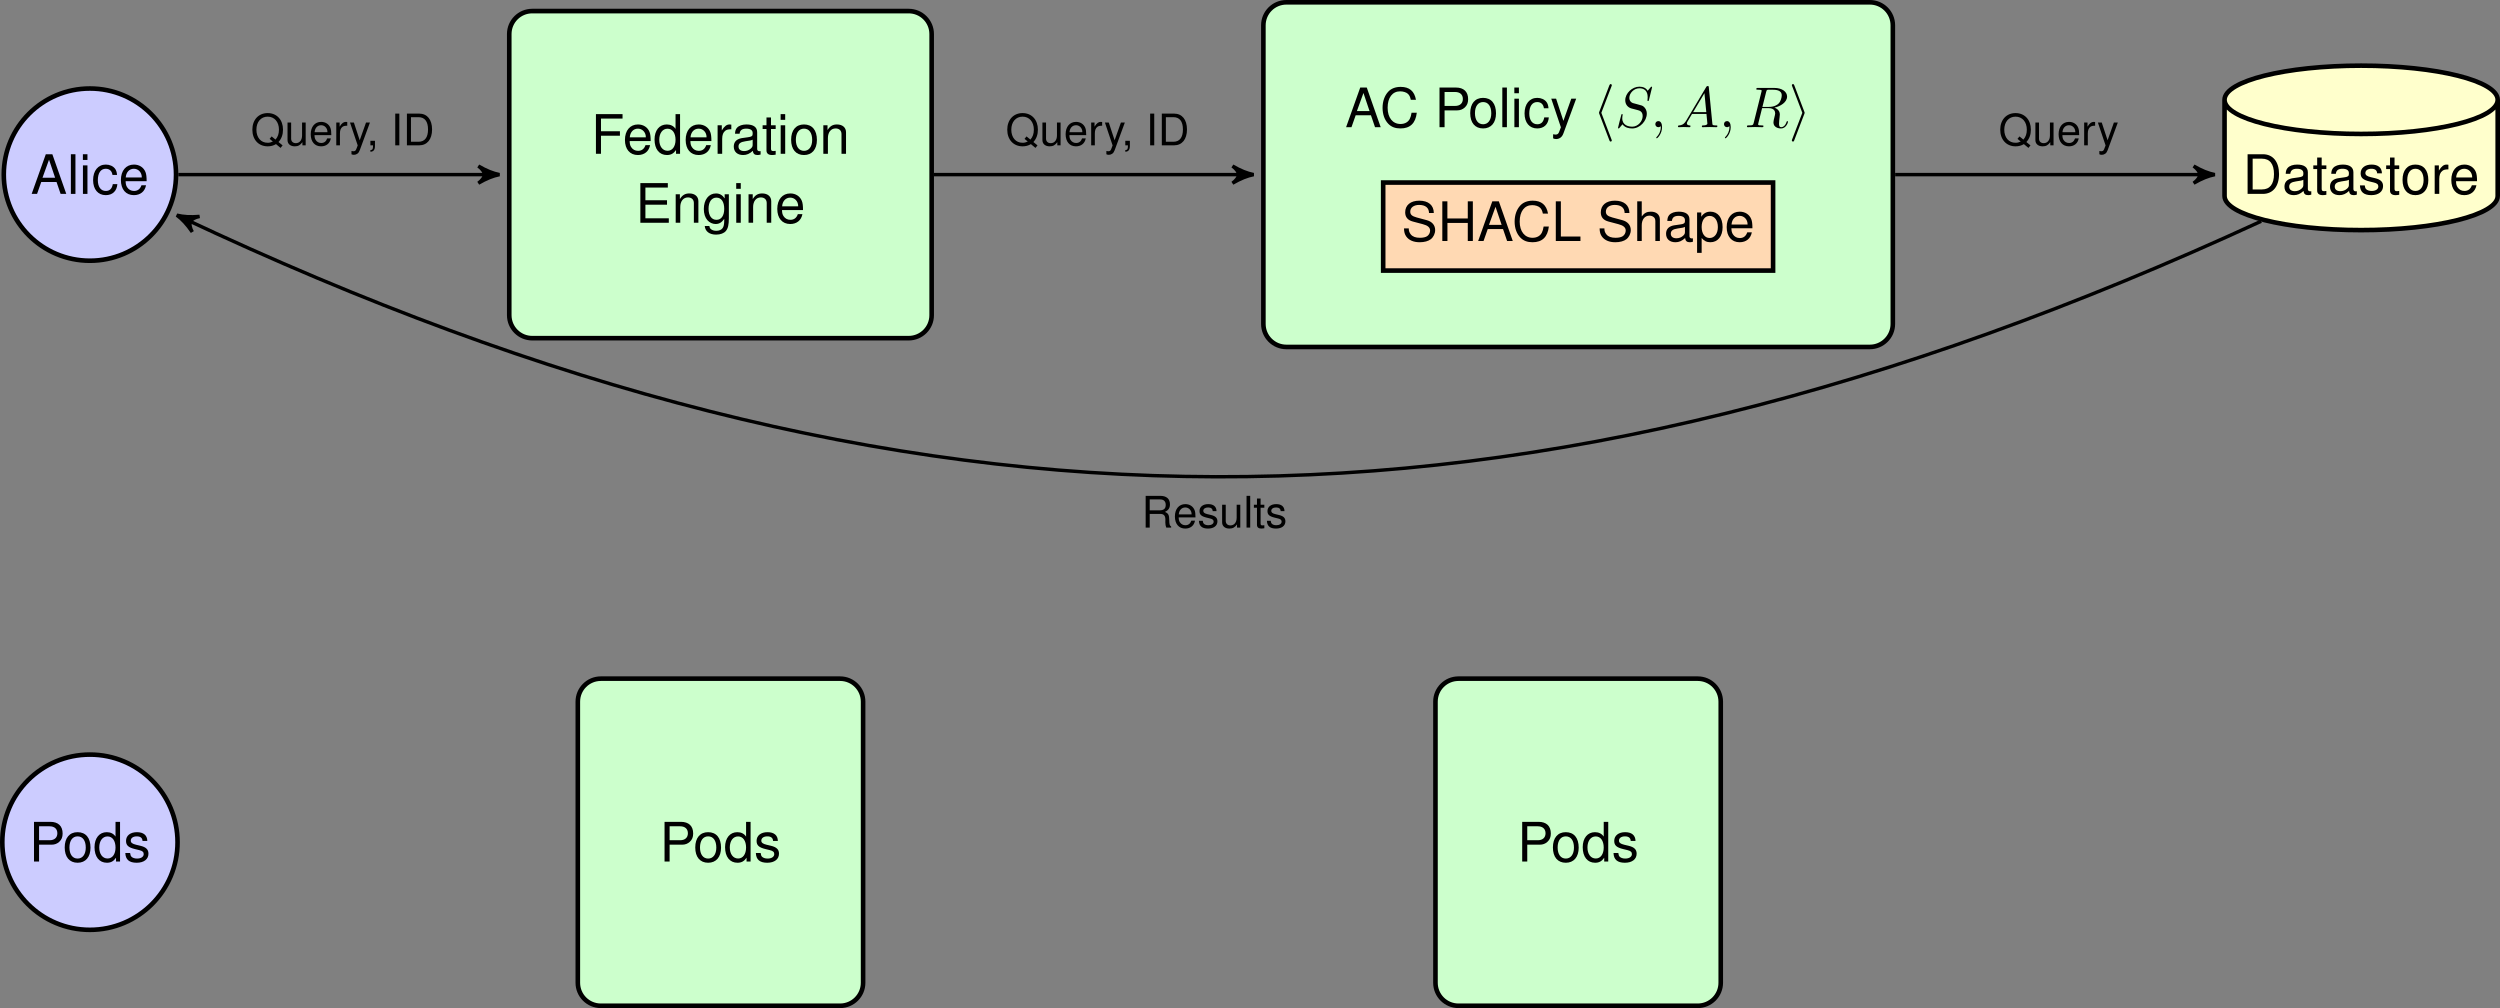 <?xml version='1.0' encoding='UTF-8'?>
<!-- This file was generated by dvisvgm 2.6.3 -->
<svg version='1.1' xmlns='http://www.w3.org/2000/svg' xmlns:xlink='http://www.w3.org/1999/xlink' width='433.27pt' height='174.711pt' viewBox='2.789 -12.152 433.27 174.711'>
<rect x="2.789" y="-12.152" width="433.27" height="174.711" fill="#808080" stroke="none"/>
<defs>
<use id='g3-65' xlink:href='#g1-65' transform='scale(1.25)'/>
<use id='g3-67' xlink:href='#g1-67' transform='scale(1.25)'/>
<use id='g3-68' xlink:href='#g1-68' transform='scale(1.25)'/>
<use id='g3-69' xlink:href='#g1-69' transform='scale(1.25)'/>
<use id='g3-70' xlink:href='#g1-70' transform='scale(1.25)'/>
<use id='g3-72' xlink:href='#g1-72' transform='scale(1.25)'/>
<use id='g3-76' xlink:href='#g1-76' transform='scale(1.25)'/>
<use id='g3-80' xlink:href='#g1-80' transform='scale(1.25)'/>
<use id='g3-83' xlink:href='#g1-83' transform='scale(1.25)'/>
<use id='g3-97' xlink:href='#g1-97' transform='scale(1.25)'/>
<use id='g3-99' xlink:href='#g1-99' transform='scale(1.25)'/>
<use id='g3-100' xlink:href='#g1-100' transform='scale(1.25)'/>
<use id='g3-101' xlink:href='#g1-101' transform='scale(1.25)'/>
<use id='g3-103' xlink:href='#g1-103' transform='scale(1.25)'/>
<use id='g3-104' xlink:href='#g1-104' transform='scale(1.25)'/>
<use id='g3-105' xlink:href='#g1-105' transform='scale(1.25)'/>
<use id='g3-108' xlink:href='#g1-108' transform='scale(1.25)'/>
<use id='g3-110' xlink:href='#g1-110' transform='scale(1.25)'/>
<use id='g3-111' xlink:href='#g1-111' transform='scale(1.25)'/>
<use id='g3-112' xlink:href='#g1-112' transform='scale(1.25)'/>
<use id='g3-114' xlink:href='#g1-114' transform='scale(1.25)'/>
<use id='g3-115' xlink:href='#g1-115' transform='scale(1.25)'/>
<use id='g3-116' xlink:href='#g1-116' transform='scale(1.25)'/>
<use id='g3-121' xlink:href='#g1-121' transform='scale(1.25)'/>
<path id='g4-104' d='M3.268 -7.093C3.318 -7.203 3.318 -7.223 3.318 -7.273C3.318 -7.382 3.228 -7.472 3.118 -7.472C3.029 -7.472 2.959 -7.422 2.889 -7.243L1.146 -2.67C1.126 -2.61 1.096 -2.55 1.096 -2.491C1.096 -2.461 1.096 -2.441 1.146 -2.321L2.889 2.252C2.929 2.361 2.979 2.491 3.118 2.491C3.228 2.491 3.318 2.401 3.318 2.291C3.318 2.262 3.318 2.242 3.268 2.132L1.504 -2.491L3.268 -7.093Z'/>
<path id='g4-105' d='M2.72 -2.321C2.77 -2.441 2.77 -2.461 2.77 -2.491S2.77 -2.54 2.72 -2.66L0.976 -7.243C0.917 -7.412 0.857 -7.472 0.747 -7.472S0.548 -7.382 0.548 -7.273C0.548 -7.243 0.548 -7.223 0.598 -7.113L2.361 -2.491L0.598 2.112C0.548 2.222 0.548 2.242 0.548 2.291C0.548 2.401 0.638 2.491 0.747 2.491C0.877 2.491 0.917 2.391 0.956 2.291L2.72 -2.321Z'/>
<path id='g5-59' d='M2.022 -0.01C2.022 -0.667 1.773 -1.056 1.385 -1.056C1.056 -1.056 0.857 -0.807 0.857 -0.528C0.857 -0.259 1.056 0 1.385 0C1.504 0 1.634 -0.04 1.733 -0.13C1.763 -0.149 1.773 -0.159 1.783 -0.159S1.803 -0.149 1.803 -0.01C1.803 0.727 1.455 1.325 1.126 1.654C1.016 1.763 1.016 1.783 1.016 1.813C1.016 1.883 1.066 1.923 1.116 1.923C1.225 1.923 2.022 1.156 2.022 -0.01Z'/>
<path id='g5-65' d='M1.783 -1.146C1.385 -0.478 0.996 -0.339 0.558 -0.309C0.438 -0.299 0.349 -0.299 0.349 -0.11C0.349 -0.05 0.399 0 0.478 0C0.747 0 1.056 -0.03 1.335 -0.03C1.664 -0.03 2.012 0 2.331 0C2.391 0 2.521 0 2.521 -0.189C2.521 -0.299 2.431 -0.309 2.361 -0.309C2.132 -0.329 1.893 -0.408 1.893 -0.658C1.893 -0.777 1.953 -0.887 2.032 -1.026L2.79 -2.301H5.29C5.31 -2.092 5.45 -0.737 5.45 -0.638C5.45 -0.339 4.932 -0.309 4.732 -0.309C4.593 -0.309 4.493 -0.309 4.493 -0.11C4.493 0 4.613 0 4.633 0C5.041 0 5.469 -0.03 5.878 -0.03C6.127 -0.03 6.755 0 7.004 0C7.064 0 7.183 0 7.183 -0.199C7.183 -0.309 7.083 -0.309 6.954 -0.309C6.336 -0.309 6.336 -0.379 6.306 -0.667L5.699 -6.894C5.679 -7.093 5.679 -7.133 5.509 -7.133C5.35 -7.133 5.31 -7.064 5.25 -6.964L1.783 -1.146ZM2.979 -2.61L4.941 -5.898L5.26 -2.61H2.979Z'/>
<path id='g5-82' d='M3.736 -6.117C3.796 -6.356 3.826 -6.456 4.015 -6.486C4.105 -6.496 4.423 -6.496 4.623 -6.496C5.33 -6.496 6.436 -6.496 6.436 -5.509C6.436 -5.171 6.276 -4.483 5.888 -4.095C5.629 -3.836 5.101 -3.517 4.204 -3.517H3.088L3.736 -6.117ZM5.171 -3.387C6.177 -3.606 7.362 -4.304 7.362 -5.31C7.362 -6.167 6.466 -6.804 5.161 -6.804H2.321C2.122 -6.804 2.032 -6.804 2.032 -6.605C2.032 -6.496 2.122 -6.496 2.311 -6.496C2.331 -6.496 2.521 -6.496 2.69 -6.476C2.869 -6.456 2.959 -6.446 2.959 -6.316C2.959 -6.276 2.949 -6.247 2.919 -6.127L1.584 -0.777C1.484 -0.389 1.465 -0.309 0.677 -0.309C0.498 -0.309 0.408 -0.309 0.408 -0.11C0.408 0 0.528 0 0.548 0C0.827 0 1.524 -0.03 1.803 -0.03S2.79 0 3.068 0C3.148 0 3.268 0 3.268 -0.199C3.268 -0.309 3.178 -0.309 2.989 -0.309C2.62 -0.309 2.341 -0.309 2.341 -0.488C2.341 -0.548 2.361 -0.598 2.371 -0.658L3.029 -3.298H4.214C5.121 -3.298 5.3 -2.74 5.3 -2.391C5.3 -2.242 5.22 -1.933 5.161 -1.704C5.091 -1.425 5.001 -1.056 5.001 -0.857C5.001 0.219 6.197 0.219 6.326 0.219C7.173 0.219 7.522 -0.787 7.522 -0.927C7.522 -1.046 7.412 -1.046 7.402 -1.046C7.313 -1.046 7.293 -0.976 7.273 -0.907C7.024 -0.169 6.595 0 6.366 0C6.037 0 5.968 -0.219 5.968 -0.608C5.968 -0.917 6.027 -1.425 6.067 -1.743C6.087 -1.883 6.107 -2.072 6.107 -2.212C6.107 -2.979 5.44 -3.288 5.171 -3.387Z'/>
<path id='g5-83' d='M6.426 -6.924C6.426 -6.954 6.406 -7.024 6.316 -7.024C6.267 -7.024 6.257 -7.014 6.137 -6.874L5.659 -6.306C5.4 -6.775 4.882 -7.024 4.234 -7.024C2.969 -7.024 1.773 -5.878 1.773 -4.672C1.773 -3.866 2.301 -3.407 2.809 -3.258L3.875 -2.979C4.244 -2.889 4.792 -2.74 4.792 -1.923C4.792 -1.026 3.975 -0.09 2.999 -0.09C2.361 -0.09 1.255 -0.309 1.255 -1.544C1.255 -1.783 1.305 -2.022 1.315 -2.082C1.325 -2.122 1.335 -2.132 1.335 -2.152C1.335 -2.252 1.265 -2.262 1.215 -2.262S1.146 -2.252 1.116 -2.222C1.076 -2.182 0.518 0.09 0.518 0.12C0.518 0.179 0.568 0.219 0.628 0.219C0.677 0.219 0.687 0.209 0.807 0.07L1.295 -0.498C1.724 0.08 2.401 0.219 2.979 0.219C4.334 0.219 5.509 -1.106 5.509 -2.341C5.509 -3.029 5.171 -3.367 5.021 -3.507C4.792 -3.736 4.643 -3.776 3.756 -4.005C3.537 -4.065 3.178 -4.164 3.088 -4.184C2.819 -4.274 2.481 -4.563 2.481 -5.091C2.481 -5.898 3.278 -6.745 4.224 -6.745C5.051 -6.745 5.659 -6.316 5.659 -5.2C5.659 -4.882 5.619 -4.702 5.619 -4.643C5.619 -4.633 5.619 -4.543 5.738 -4.543C5.838 -4.543 5.848 -4.573 5.888 -4.742L6.426 -6.924Z'/>
<path id='g1-44' d='M0.656 -0.785V0H1.109V0.136C1.109 0.656 1.011 0.807 0.656 0.822V1.109C1.184 1.109 1.448 0.769 1.448 0.121V-0.785H0.656Z'/>
<path id='g1-65' d='M3.576 -1.652L4.141 0H4.926L2.995 -5.499H2.089L0.128 0H0.875L1.456 -1.652H3.576ZM3.379 -2.24H1.629L2.535 -4.745L3.379 -2.24Z'/>
<path id='g1-67' d='M4.994 -3.794C4.775 -5.001 4.081 -5.59 2.874 -5.59C2.135 -5.59 1.539 -5.356 1.131 -4.903C0.634 -4.36 0.362 -3.576 0.362 -2.685C0.362 -1.78 0.641 -1.003 1.162 -0.468C1.584 -0.03 2.127 0.173 2.844 0.173C4.187 0.173 4.941 -0.551 5.107 -2.007H4.383C4.322 -1.629 4.247 -1.373 4.134 -1.154C3.907 -0.702 3.44 -0.445 2.851 -0.445C1.758 -0.445 1.064 -1.32 1.064 -2.693C1.064 -4.104 1.727 -4.971 2.791 -4.971C3.236 -4.971 3.651 -4.835 3.877 -4.624C4.081 -4.435 4.194 -4.202 4.277 -3.794H4.994Z'/>
<path id='g1-68' d='M0.671 0H2.791C4.179 0 5.031 -1.041 5.031 -2.753C5.031 -4.458 4.187 -5.499 2.791 -5.499H0.671V0ZM1.373 -0.619V-4.881H2.67C3.757 -4.881 4.33 -4.149 4.33 -2.746C4.33 -1.358 3.757 -0.619 2.67 -0.619H1.373Z'/>
<path id='g1-69' d='M1.38 -2.504H4.375V-3.123H1.38V-4.881H4.488V-5.499H0.679V0H4.624V-0.619H1.38V-2.504Z'/>
<path id='g1-70' d='M1.38 -2.504H4.005V-3.123H1.38V-4.881H4.368V-5.499H0.679V0H1.38V-2.504Z'/>
<path id='g1-72' d='M4.156 -2.504V0H4.858V-5.499H4.156V-3.123H1.328V-5.499H0.626V0H1.335V-2.504H4.156Z'/>
<path id='g1-73' d='M1.463 -5.499H0.754V0H1.463V-5.499Z'/>
<path id='g1-76' d='M1.305 -5.499H0.603V0H4.021V-0.619H1.305V-5.499Z'/>
<path id='g1-80' d='M1.388 -2.331H3.115C3.545 -2.331 3.885 -2.459 4.179 -2.723C4.511 -3.025 4.654 -3.379 4.654 -3.885C4.654 -4.918 4.043 -5.499 2.957 -5.499H0.686V0H1.388V-2.331ZM1.388 -2.949V-4.881H2.851C3.523 -4.881 3.923 -4.518 3.923 -3.915S3.523 -2.949 2.851 -2.949H1.388Z'/>
<path id='g1-81' d='M5.529 0.008L4.82 -0.573C5.341 -1.147 5.597 -1.856 5.597 -2.723C5.597 -4.428 4.526 -5.59 2.942 -5.59S0.287 -4.428 0.287 -2.708S1.358 0.173 2.942 0.173C3.485 0.173 3.938 0.053 4.383 -0.211L5.175 0.445L5.529 0.008ZM3.628 -1.546L3.281 -1.124L3.84 -0.656C3.515 -0.505 3.266 -0.445 2.934 -0.445C1.765 -0.445 0.988 -1.35 0.988 -2.708S1.773 -4.971 2.942 -4.971S4.896 -4.066 4.896 -2.716C4.896 -2.007 4.707 -1.456 4.3 -0.996L3.628 -1.546Z'/>
<path id='g1-82' d='M1.403 -2.369H3.213C3.84 -2.369 4.119 -2.067 4.119 -1.388L4.111 -0.898C4.111 -0.558 4.171 -0.226 4.27 0H5.122V-0.173C4.858 -0.355 4.805 -0.551 4.79 -1.282C4.782 -2.188 4.639 -2.459 4.043 -2.716C4.662 -3.017 4.911 -3.402 4.911 -4.028C4.911 -4.979 4.315 -5.499 3.236 -5.499H0.702V0H1.403V-2.369ZM1.403 -2.987V-4.881H3.1C3.493 -4.881 3.719 -4.82 3.892 -4.669C4.081 -4.511 4.179 -4.262 4.179 -3.93C4.179 -3.281 3.847 -2.987 3.1 -2.987H1.403Z'/>
<path id='g1-83' d='M4.496 -3.885C4.488 -4.963 3.749 -5.59 2.482 -5.59C1.275 -5.59 0.528 -4.971 0.528 -3.975C0.528 -3.304 0.883 -2.882 1.607 -2.693L2.972 -2.331C3.666 -2.15 3.983 -1.871 3.983 -1.441C3.983 -1.147 3.824 -0.845 3.591 -0.679C3.372 -0.528 3.025 -0.445 2.58 -0.445C1.984 -0.445 1.577 -0.588 1.313 -0.905C1.109 -1.147 1.018 -1.411 1.026 -1.75H0.362C0.37 -1.245 0.468 -0.913 0.686 -0.611C1.064 -0.098 1.697 0.173 2.535 0.173C3.191 0.173 3.726 0.023 4.081 -0.249C4.451 -0.543 4.684 -1.033 4.684 -1.509C4.684 -2.188 4.262 -2.685 3.515 -2.889L2.135 -3.259C1.471 -3.44 1.23 -3.651 1.23 -4.073C1.23 -4.632 1.72 -5.001 2.459 -5.001C3.334 -5.001 3.824 -4.601 3.832 -3.885H4.496Z'/>
<path id='g1-97' d='M4.036 -0.37C3.968 -0.355 3.938 -0.355 3.9 -0.355C3.681 -0.355 3.56 -0.468 3.56 -0.664V-2.987C3.56 -3.689 3.047 -4.066 2.074 -4.066C1.501 -4.066 1.026 -3.9 0.762 -3.606C0.581 -3.402 0.505 -3.176 0.49 -2.783H1.124C1.177 -3.266 1.463 -3.485 2.052 -3.485C2.618 -3.485 2.934 -3.274 2.934 -2.897V-2.731C2.934 -2.467 2.776 -2.354 2.278 -2.293C1.388 -2.18 1.252 -2.15 1.011 -2.052C0.551 -1.863 0.317 -1.509 0.317 -0.996C0.317 -0.279 0.815 0.173 1.614 0.173C2.112 0.173 2.512 0 2.957 -0.407C3.002 -0.008 3.198 0.173 3.606 0.173C3.734 0.173 3.832 0.158 4.036 0.106V-0.37ZM2.934 -1.245C2.934 -1.033 2.874 -0.905 2.685 -0.732C2.429 -0.498 2.12 -0.377 1.75 -0.377C1.26 -0.377 0.973 -0.611 0.973 -1.011C0.973 -1.426 1.252 -1.637 1.924 -1.735C2.587 -1.825 2.723 -1.856 2.934 -1.954V-1.245Z'/>
<path id='g1-99' d='M3.553 -2.625C3.523 -3.01 3.44 -3.259 3.289 -3.477C3.017 -3.847 2.542 -4.066 1.991 -4.066C0.928 -4.066 0.234 -3.221 0.234 -1.908C0.234 -0.634 0.913 0.173 1.984 0.173C2.927 0.173 3.523 -0.392 3.598 -1.358H2.965C2.859 -0.724 2.535 -0.407 1.999 -0.407C1.305 -0.407 0.89 -0.973 0.89 -1.908C0.89 -2.897 1.297 -3.485 1.984 -3.485C2.512 -3.485 2.844 -3.176 2.919 -2.625H3.553Z'/>
<path id='g1-100' d='M3.734 -5.499H3.108V-3.455C2.844 -3.855 2.421 -4.066 1.893 -4.066C0.867 -4.066 0.196 -3.244 0.196 -1.984C0.196 -0.649 0.852 0.173 1.916 0.173C2.459 0.173 2.836 -0.03 3.176 -0.52V0H3.734V-5.499ZM1.999 -3.477C2.678 -3.477 3.108 -2.874 3.108 -1.931C3.108 -1.018 2.67 -0.415 2.007 -0.415C1.313 -0.415 0.852 -1.026 0.852 -1.946S1.313 -3.477 1.999 -3.477Z'/>
<path id='g1-101' d='M3.87 -1.765C3.87 -2.369 3.824 -2.731 3.711 -3.025C3.455 -3.674 2.851 -4.066 2.112 -4.066C1.011 -4.066 0.302 -3.221 0.302 -1.924S0.988 0.173 2.097 0.173C3.002 0.173 3.628 -0.339 3.787 -1.199H3.153C2.98 -0.679 2.625 -0.407 2.12 -0.407C1.72 -0.407 1.38 -0.588 1.169 -0.92C1.018 -1.147 0.966 -1.373 0.958 -1.765H3.87ZM0.973 -2.278C1.026 -3.01 1.471 -3.485 2.105 -3.485C2.723 -3.485 3.198 -2.972 3.198 -2.323C3.198 -2.308 3.198 -2.293 3.191 -2.278H0.973Z'/>
<path id='g1-103' d='M3.108 -3.953V-3.379C2.791 -3.847 2.406 -4.066 1.901 -4.066C0.898 -4.066 0.219 -3.191 0.219 -1.908C0.219 -1.26 0.392 -0.732 0.717 -0.355C1.011 -0.023 1.433 0.173 1.848 0.173C2.346 0.173 2.693 -0.038 3.047 -0.536V-0.332C3.047 0.204 2.98 0.528 2.821 0.747C2.655 0.981 2.331 1.116 1.946 1.116C1.66 1.116 1.403 1.041 1.23 0.905C1.086 0.792 1.026 0.686 0.988 0.453H0.347C0.415 1.199 0.996 1.644 1.924 1.644C2.512 1.644 3.017 1.456 3.274 1.139C3.576 0.777 3.689 0.279 3.689 -0.649V-3.953H3.108ZM1.969 -3.485C2.648 -3.485 3.047 -2.912 3.047 -1.924C3.047 -0.981 2.64 -0.407 1.976 -0.407C1.29 -0.407 0.875 -0.988 0.875 -1.946C0.875 -2.897 1.297 -3.485 1.969 -3.485Z'/>
<path id='g1-104' d='M0.528 -5.499V0H1.154V-2.18C1.154 -2.987 1.577 -3.515 2.225 -3.515C2.429 -3.515 2.633 -3.447 2.783 -3.334C2.965 -3.206 3.04 -3.017 3.04 -2.738V0H3.666V-2.987C3.666 -3.651 3.191 -4.066 2.421 -4.066C1.863 -4.066 1.524 -3.892 1.154 -3.41V-5.499H0.528Z'/>
<path id='g1-105' d='M1.131 -3.953H0.505V0H1.131V-3.953ZM1.131 -5.499H0.498V-4.707H1.131V-5.499Z'/>
<path id='g1-108' d='M1.147 -5.499H0.513V0H1.147V-5.499Z'/>
<path id='g1-110' d='M0.528 -3.953V0H1.162V-2.18C1.162 -2.987 1.584 -3.515 2.233 -3.515C2.731 -3.515 3.047 -3.213 3.047 -2.738V0H3.674V-2.987C3.674 -3.643 3.183 -4.066 2.421 -4.066C1.833 -4.066 1.456 -3.84 1.109 -3.289V-3.953H0.528Z'/>
<path id='g1-111' d='M2.052 -4.066C0.943 -4.066 0.272 -3.274 0.272 -1.946S0.935 0.173 2.059 0.173C3.168 0.173 3.847 -0.619 3.847 -1.916C3.847 -3.281 3.191 -4.066 2.052 -4.066ZM2.059 -3.485C2.768 -3.485 3.191 -2.904 3.191 -1.924C3.191 -0.996 2.753 -0.407 2.059 -0.407C1.358 -0.407 0.928 -0.988 0.928 -1.946C0.928 -2.897 1.358 -3.485 2.059 -3.485Z'/>
<path id='g1-112' d='M0.407 1.644H1.041V-0.415C1.373 -0.008 1.743 0.173 2.255 0.173C3.274 0.173 3.945 -0.649 3.945 -1.908C3.945 -3.236 3.296 -4.066 2.248 -4.066C1.712 -4.066 1.282 -3.824 0.988 -3.357V-3.953H0.407V1.644ZM2.142 -3.477C2.836 -3.477 3.289 -2.866 3.289 -1.924C3.289 -1.026 2.829 -0.415 2.142 -0.415C1.478 -0.415 1.041 -1.018 1.041 -1.946S1.478 -3.477 2.142 -3.477Z'/>
<path id='g1-114' d='M0.52 -3.953V0H1.154V-2.052C1.154 -2.618 1.297 -2.987 1.599 -3.206C1.795 -3.349 1.984 -3.394 2.421 -3.402V-4.043C2.316 -4.058 2.263 -4.066 2.18 -4.066C1.773 -4.066 1.463 -3.824 1.101 -3.236V-3.953H0.52Z'/>
<path id='g1-115' d='M3.304 -2.851C3.296 -3.628 2.783 -4.066 1.871 -4.066C0.95 -4.066 0.355 -3.591 0.355 -2.859C0.355 -2.24 0.671 -1.946 1.607 -1.72L2.195 -1.577C2.633 -1.471 2.806 -1.313 2.806 -1.026C2.806 -0.656 2.436 -0.407 1.886 -0.407C1.546 -0.407 1.26 -0.505 1.101 -0.671C1.003 -0.785 0.958 -0.898 0.92 -1.177H0.256C0.287 -0.264 0.8 0.173 1.833 0.173C2.829 0.173 3.462 -0.317 3.462 -1.079C3.462 -1.667 3.13 -1.991 2.346 -2.18L1.743 -2.323C1.23 -2.444 1.011 -2.61 1.011 -2.889C1.011 -3.251 1.335 -3.485 1.848 -3.485C2.354 -3.485 2.625 -3.266 2.64 -2.851H3.304Z'/>
<path id='g1-116' d='M1.916 -3.953H1.267V-5.039H0.641V-3.953H0.106V-3.44H0.641V-0.453C0.641 -0.053 0.913 0.173 1.403 0.173C1.554 0.173 1.705 0.158 1.916 0.121V-0.407C1.833 -0.385 1.735 -0.377 1.614 -0.377C1.343 -0.377 1.267 -0.453 1.267 -0.732V-3.44H1.916V-3.953Z'/>
<path id='g1-117' d='M3.636 0V-3.953H3.01V-1.712C3.01 -0.905 2.587 -0.377 1.931 -0.377C1.433 -0.377 1.116 -0.679 1.116 -1.154V-3.953H0.49V-0.905C0.49 -0.249 0.981 0.173 1.75 0.173C2.331 0.173 2.7 -0.03 3.07 -0.551V0H3.636Z'/>
<path id='g1-121' d='M2.927 -3.953L1.833 -0.875L0.822 -3.953H0.151L1.486 0.015L1.245 0.641C1.147 0.92 1.003 1.026 0.739 1.026C0.649 1.026 0.543 1.011 0.407 0.981V1.546C0.536 1.614 0.664 1.644 0.83 1.644C1.033 1.644 1.252 1.577 1.418 1.456C1.614 1.313 1.727 1.147 1.848 0.83L3.606 -3.953H2.927Z'/>
</defs>
<g id='page1'>
<path d='M33.297 18.11C33.297 9.867 26.613 3.188 18.371 3.188C10.129 3.188 3.445 9.867 3.445 18.11C3.445 26.356 10.129 33.035 18.371 33.035C26.613 33.035 33.297 26.356 33.297 18.11Z' fill='#ccf'/>
<path d='M33.297 18.109C33.297 9.867 26.613 3.188 18.371 3.188C10.129 3.188 3.445 9.867 3.445 18.109C3.445 26.355 10.129 33.035 18.371 33.035C26.613 33.035 33.297 26.355 33.297 18.109Z' stroke='#000' fill='none' stroke-width='0.797' stroke-miterlimit='10'/>
<g transform='matrix(1 0 0 1 -226.892 61.951)'>
<use x='235.009' y='-40.499' xlink:href='#g3-65'/>
<use x='241.322' y='-40.499' xlink:href='#g3-108'/>
<use x='243.423' y='-40.499' xlink:href='#g3-105'/>
<use x='245.524' y='-40.499' xlink:href='#g3-99'/>
<use x='250.256' y='-40.499' xlink:href='#g3-101'/>
</g>
<path d='M160.269 -10.234H95.031C92.832 -10.234 91.047 -8.453 91.047 -6.25V42.473C91.047 44.672 92.832 46.457 95.031 46.457H160.269C162.473 46.457 164.254 44.672 164.254 42.473V-6.25C164.254 -8.453 162.473 -10.234 160.269 -10.234Z' fill='#cfc'/>
<path d='M160.269 -10.234H95.031C92.832 -10.234 91.047 -8.453 91.047 -6.25V42.473C91.047 44.672 92.832 46.457 95.031 46.457H160.269C162.473 46.457 164.254 44.672 164.254 42.473V-6.25C164.254 -8.453 162.473 -10.234 160.269 -10.234Z' stroke='#000' fill='none' stroke-width='0.797' stroke-miterlimit='10'/>
<g transform='matrix(1 0 0 1 -239.068 66.954)'>
<use x='344.288' y='-52.454' xlink:href='#g3-70'/>
<use x='349.787' y='-52.454' xlink:href='#g3-101'/>
<use x='355.049' y='-52.454' xlink:href='#g3-100'/>
<use x='360.311' y='-52.454' xlink:href='#g3-101'/>
<use x='365.574' y='-52.454' xlink:href='#g3-114'/>
<use x='368.631' y='-52.454' xlink:href='#g3-97'/>
<use x='373.893' y='-52.454' xlink:href='#g3-116'/>
<use x='376.524' y='-52.454' xlink:href='#g3-105'/>
<use x='378.625' y='-52.454' xlink:href='#g3-111'/>
<use x='383.887' y='-52.454' xlink:href='#g3-110'/>
<use x='351.987' y='-40.499' xlink:href='#g3-69'/>
<use x='358.3' y='-40.499' xlink:href='#g3-110'/>
<use x='363.562' y='-40.499' xlink:href='#g3-103'/>
<use x='368.825' y='-40.499' xlink:href='#g3-105'/>
<use x='370.926' y='-40.499' xlink:href='#g3-110'/>
<use x='376.188' y='-40.499' xlink:href='#g3-101'/>
</g>
<path d='M326.848 -11.754H225.73C223.527 -11.754 221.742 -9.969 221.742 -7.769V43.992C221.742 46.191 223.527 47.977 225.73 47.977H326.848C329.047 47.977 330.832 46.191 330.832 43.992V-7.769C330.832 -9.969 329.047 -11.754 326.848 -11.754Z' fill='#cfc'/>
<path d='M326.848 -11.754H225.73C223.527 -11.754 221.742 -9.969 221.742 -7.769V43.992C221.742 46.191 223.527 47.977 225.73 47.977H326.848C329.047 47.977 330.832 46.191 330.832 43.992V-7.769C330.832 -9.969 329.047 -11.754 326.848 -11.754Z' stroke='#000' fill='none' stroke-width='0.797' stroke-miterlimit='10'/>
<g transform='matrix(1 0 0 1 -257.008 74.301)'>
<use x='492.925' y='-64.409' xlink:href='#g3-65'/>
<use x='498.954' y='-64.409' xlink:href='#g3-67'/>
<use x='508.418' y='-64.409' xlink:href='#g3-80'/>
<use x='514.258' y='-64.409' xlink:href='#g3-111'/>
<use x='519.52' y='-64.409' xlink:href='#g3-108'/>
<use x='521.621' y='-64.409' xlink:href='#g3-105'/>
<use x='523.722' y='-64.409' xlink:href='#g3-99'/>
<use x='528.454' y='-64.409' xlink:href='#g3-121'/>
<use x='535.818' y='-64.409' xlink:href='#g4-104'/>
<use x='539.692' y='-64.409' xlink:href='#g5-83'/>
<use x='545.822' y='-64.409' xlink:href='#g5-59'/>
<use x='550.25' y='-64.409' xlink:href='#g5-65'/>
<use x='557.722' y='-64.409' xlink:href='#g5-59'/>
<use x='562.15' y='-64.409' xlink:href='#g5-82'/>
<use x='569.791' y='-64.409' xlink:href='#g4-105'/>
</g>
<path d='M388.32 21.813C388.32 25.078 398.918 27.727 411.988 27.727C425.062 27.727 435.66 25.078 435.66 21.813V5.144C435.66 1.875 425.062 -0.773 411.988 -0.773C398.918 -0.773 388.32 1.875 388.32 5.144ZM388.32 5.144C388.32 8.41 398.918 11.063 411.988 11.063C425.062 11.063 435.66 8.41 435.66 5.144' fill='#ffc'/>
<path d='M388.32 21.813C388.32 25.078 398.918 27.727 411.988 27.727C425.062 27.727 435.66 25.078 435.66 21.813V5.144C435.66 1.875 425.062 -0.773 411.988 -0.773C398.918 -0.773 388.32 1.875 388.32 5.144ZM388.32 5.144C388.32 8.41 398.918 11.063 411.988 11.063C425.062 11.063 435.66 8.41 435.66 5.144' stroke='#000' fill='none' stroke-width='0.797' stroke-miterlimit='10'/>
<g transform='matrix(1 0 0 1 -237.151 61.951)'>
<use x='628.627' y='-40.499' xlink:href='#g3-68'/>
<use x='635.46' y='-40.499' xlink:href='#g3-97'/>
<use x='640.722' y='-40.499' xlink:href='#g3-116'/>
<use x='643.353' y='-40.499' xlink:href='#g3-97'/>
<use x='648.616' y='-40.499' xlink:href='#g3-115'/>
<use x='653.348' y='-40.499' xlink:href='#g3-116'/>
<use x='655.979' y='-40.499' xlink:href='#g3-111'/>
<use x='661.241' y='-40.499' xlink:href='#g3-114'/>
<use x='664.393' y='-40.499' xlink:href='#g3-101'/>
</g>
<path d='M33.559 133.813C33.559 125.426 26.758 118.625 18.371 118.625C9.984 118.625 3.187 125.426 3.187 133.813C3.187 142.199 9.984 148.996 18.371 148.996C26.758 148.996 33.559 142.199 33.559 133.813Z' fill='#ccf'/>
<path d='M33.559 133.813C33.559 125.426 26.758 118.625 18.371 118.625C9.984 118.625 3.188 125.426 3.188 133.813C3.188 142.199 9.984 148.996 18.371 148.996C26.758 148.996 33.559 142.199 33.559 133.813Z' stroke='#000' fill='none' stroke-width='0.797' stroke-miterlimit='10'/>
<g transform='matrix(1 0 0 1 -227.185 61.951)'>
<use x='235.009' y='75.202' xlink:href='#g3-80'/>
<use x='240.849' y='75.202' xlink:href='#g3-111'/>
<use x='246.111' y='75.202' xlink:href='#g3-100'/>
<use x='251.373' y='75.202' xlink:href='#g3-115'/>
</g>
<path d='M148.387 105.465H106.914C104.715 105.465 102.93 107.25 102.93 109.449V158.172C102.93 160.375 104.715 162.16 106.914 162.16H148.387C150.59 162.16 152.371 160.375 152.371 158.172V109.449C152.371 107.25 150.59 105.465 148.387 105.465Z' fill='#cfc'/>
<path d='M148.387 105.465H106.914C104.715 105.465 102.93 107.25 102.93 109.449V158.172C102.93 160.375 104.715 162.16 106.914 162.16H148.387C150.59 162.16 152.371 160.375 152.371 158.172V109.449C152.371 107.25 150.59 105.465 148.387 105.465Z' stroke='#000' fill='none' stroke-width='0.797' stroke-miterlimit='10'/>
<g transform='matrix(1 0 0 1 -227.185 61.951)'>
<use x='344.288' y='75.202' xlink:href='#g3-80'/>
<use x='350.128' y='75.202' xlink:href='#g3-111'/>
<use x='355.39' y='75.202' xlink:href='#g3-100'/>
<use x='360.652' y='75.202' xlink:href='#g3-115'/>
</g>
<path d='M297.023 105.465H255.551C253.351 105.465 251.566 107.25 251.566 109.449V158.172C251.566 160.375 253.351 162.16 255.551 162.16H297.023C299.226 162.16 301.008 160.375 301.008 158.172V109.449C301.008 107.25 299.226 105.465 297.023 105.465Z' fill='#cfc'/>
<path d='M297.023 105.465H255.551C253.351 105.465 251.566 107.25 251.566 109.449V158.172C251.566 160.375 253.351 162.16 255.551 162.16H297.023C299.226 162.16 301.008 160.375 301.008 158.172V109.449C301.008 107.25 299.226 105.465 297.023 105.465Z' stroke='#000' fill='none' stroke-width='0.797' stroke-miterlimit='10'/>
<g transform='matrix(1 0 0 1 -227.185 61.951)'>
<use x='492.925' y='75.202' xlink:href='#g3-80'/>
<use x='498.765' y='75.202' xlink:href='#g3-111'/>
<use x='504.027' y='75.202' xlink:href='#g3-100'/>
<use x='509.289' y='75.202' xlink:href='#g3-115'/>
</g>
<path d='M242.504 34.742H310.078V19.484H242.504Z' fill='#ffd9b3'/>
<path d='M242.504 34.742H310.078V19.484H242.504Z' stroke='#000' fill='none' stroke-width='0.797' stroke-miterlimit='10'/>
<g transform='matrix(1 0 0 1 26.234 -45.588)'>
<use x='219.425' y='75.202' xlink:href='#g3-83'/>
<use x='225.738' y='75.202' xlink:href='#g3-72'/>
<use x='232.572' y='75.202' xlink:href='#g3-65'/>
<use x='238.6' y='75.202' xlink:href='#g3-67'/>
<use x='245.434' y='75.202' xlink:href='#g3-76'/>
<use x='253.327' y='75.202' xlink:href='#g3-83'/>
<use x='259.64' y='75.202' xlink:href='#g3-104'/>
<use x='264.902' y='75.202' xlink:href='#g3-97'/>
<use x='270.164' y='75.202' xlink:href='#g3-112'/>
<use x='275.426' y='75.202' xlink:href='#g3-101'/>
</g>
<path d='M33.695 18.109H88.437' stroke='#000' fill='none' stroke-width='0.598' stroke-miterlimit='10'/>
<path d='M89.355 18.109C88.207 17.879 87.063 17.422 85.688 16.621C87.063 17.652 87.063 18.566 85.688 19.598C87.063 18.797 88.207 18.34 89.355 18.109Z'/>
<path d='M89.355 18.109C88.207 17.879 87.063 17.422 85.688 16.621C87.063 17.652 87.063 18.566 85.688 19.598C87.063 18.797 88.207 18.34 89.355 18.109Z' stroke='#000' fill='none' stroke-width='0.598' stroke-miterlimit='10' stroke-linejoin='bevel'/>
<g transform='matrix(1 0 0 1 -173.187 -62.166)'>
<use x='219.425' y='75.202' xlink:href='#g1-81'/>
<use x='225.316' y='75.202' xlink:href='#g1-117'/>
<use x='229.526' y='75.202' xlink:href='#g1-101'/>
<use x='233.736' y='75.202' xlink:href='#g1-114'/>
<use x='236.484' y='75.202' xlink:href='#g1-121'/>
<use x='239.513' y='75.202' xlink:href='#g1-44'/>
<use x='243.722' y='75.202' xlink:href='#g1-73'/>
<use x='245.827' y='75.202' xlink:href='#g1-68'/>
</g>
<path d='M164.656 18.109H219.137' stroke='#000' fill='none' stroke-width='0.598' stroke-miterlimit='10'/>
<path d='M220.055 18.109C218.906 17.879 217.762 17.422 216.387 16.621C217.762 17.652 217.762 18.566 216.387 19.598C217.762 18.797 218.906 18.34 220.055 18.109Z'/>
<path d='M220.055 18.109C218.906 17.879 217.762 17.422 216.387 16.621C217.762 17.652 217.762 18.566 216.387 19.598C217.762 18.797 218.906 18.34 220.055 18.109Z' stroke='#000' fill='none' stroke-width='0.598' stroke-miterlimit='10' stroke-linejoin='bevel'/>
<g transform='matrix(1 0 0 1 -42.357 -62.166)'>
<use x='219.425' y='75.202' xlink:href='#g1-81'/>
<use x='225.316' y='75.202' xlink:href='#g1-117'/>
<use x='229.526' y='75.202' xlink:href='#g1-101'/>
<use x='233.736' y='75.202' xlink:href='#g1-114'/>
<use x='236.484' y='75.202' xlink:href='#g1-121'/>
<use x='239.513' y='75.202' xlink:href='#g1-44'/>
<use x='243.722' y='75.202' xlink:href='#g1-73'/>
<use x='245.827' y='75.202' xlink:href='#g1-68'/>
</g>
<path d='M331.234 18.109H385.715' stroke='#000' fill='none' stroke-width='0.598' stroke-miterlimit='10'/>
<path d='M386.633 18.109C385.484 17.879 384.34 17.422 382.965 16.621C384.34 17.652 384.34 18.566 382.965 19.598C384.34 18.797 385.484 18.34 386.633 18.109Z'/>
<path d='M386.633 18.109C385.484 17.879 384.34 17.422 382.965 16.621C384.34 17.652 384.34 18.566 382.965 19.598C384.34 18.797 385.484 18.34 386.633 18.109Z' stroke='#000' fill='none' stroke-width='0.598' stroke-miterlimit='10' stroke-linejoin='bevel'/>
<g transform='matrix(1 0 0 1 129.733 -62.166)'>
<use x='219.425' y='75.202' xlink:href='#g1-81'/>
<use x='225.316' y='75.202' xlink:href='#g1-117'/>
<use x='229.526' y='75.202' xlink:href='#g1-101'/>
<use x='233.736' y='75.202' xlink:href='#g1-114'/>
<use x='236.484' y='75.202' xlink:href='#g1-121'/>
</g>
<path d='M394.664 26.191C265.816 85.582 160.574 85.113 34.262 25.527' stroke='#000' fill='none' stroke-width='0.598' stroke-miterlimit='10'/>
<path d='M33.43 25.137C34.371 25.832 35.211 26.738 36.109 28.051C35.309 26.531 35.699 25.699 37.383 25.355C35.797 25.492 34.566 25.418 33.43 25.137Z'/>
<path d='M33.43 25.137C34.371 25.832 35.211 26.738 36.109 28.051C35.309 26.531 35.699 25.699 37.383 25.355C35.797 25.492 34.566 25.418 33.43 25.137Z' stroke='#000' fill='none' stroke-width='0.598' stroke-miterlimit='10' stroke-linejoin='bevel'/>
<g transform='matrix(1 0 0 1 -18.785 4.079)'>
<use x='219.425' y='75.202' xlink:href='#g1-82'/>
<use x='224.892' y='75.202' xlink:href='#g1-101'/>
<use x='229.102' y='75.202' xlink:href='#g1-115'/>
<use x='232.888' y='75.202' xlink:href='#g1-117'/>
<use x='237.097' y='75.202' xlink:href='#g1-108'/>
<use x='238.778' y='75.202' xlink:href='#g1-116'/>
<use x='240.883' y='75.202' xlink:href='#g1-115'/>
</g>
</g>
</svg>